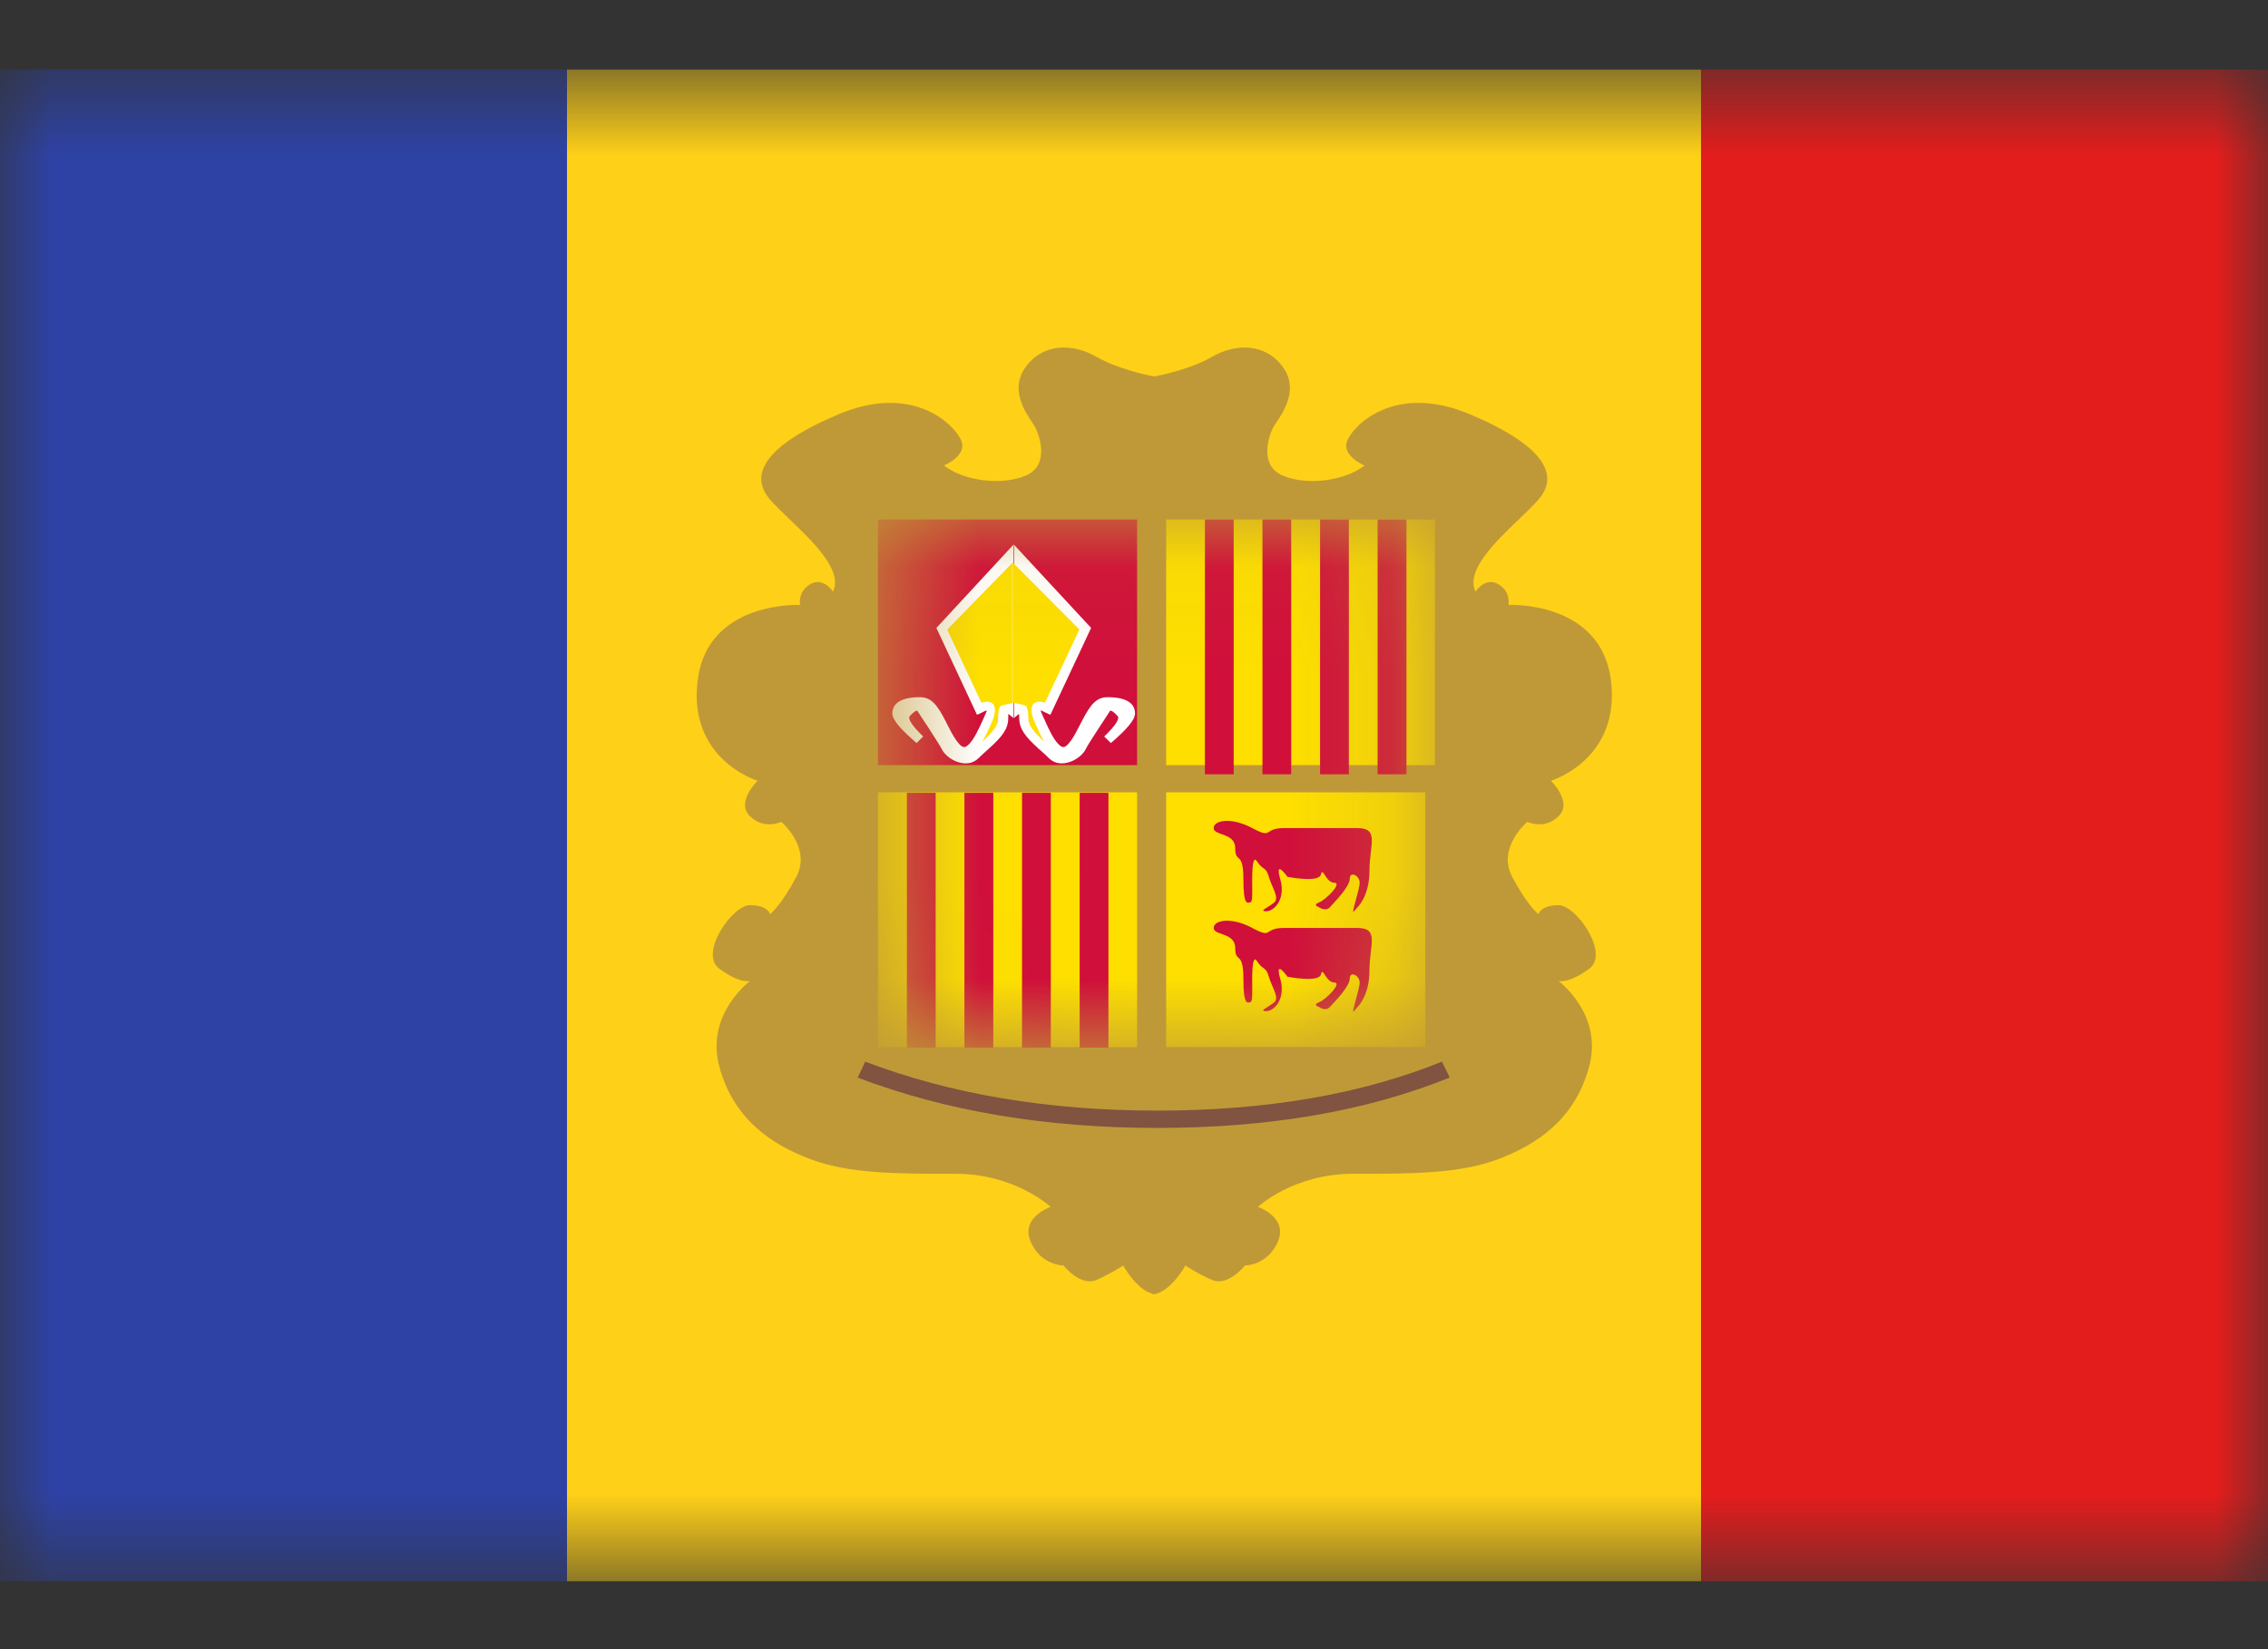<svg width="22" height="16" viewBox="0 0 22 16" fill="none" xmlns="http://www.w3.org/2000/svg">
<rect x="0" y="0" width="22" height="16" fill="#333333" stroke="none"/>
<g id="flag">
<mask id="mask0_8819_34046" style="mask-type:luminance" maskUnits="userSpaceOnUse" x="0" y="0" width="22" height="16">
<rect id="mask" y="0.675" width="22" height="14.667" fill="white"/>
</mask>
<g mask="url(#mask0_8819_34046)">
<g id="contents">
<path id="middle" fill-rule="evenodd" clip-rule="evenodd" d="M5.5 0.675H16.5V15.341H5.5V0.675Z" fill="#FFD018"/>
<path id="left" fill-rule="evenodd" clip-rule="evenodd" d="M0 0.675H5.5V15.341H0V0.675Z" fill="#2E42A5"/>
<path id="right" fill-rule="evenodd" clip-rule="evenodd" d="M16.5 0.675H22V15.341H16.5V0.675Z" fill="#E31D1C"/>
<g id="mark">
<path id="bg" fill-rule="evenodd" clip-rule="evenodd" d="M11.218 12.55C11.369 12.511 11.499 12.278 11.499 12.278C11.499 12.278 11.598 12.347 11.755 12.417C11.912 12.487 12.076 12.278 12.076 12.278C12.076 12.278 12.299 12.278 12.397 12.043C12.495 11.809 12.202 11.709 12.202 11.709C12.202 11.709 12.545 11.388 13.124 11.388H13.124C13.704 11.388 14.155 11.388 14.533 11.246C14.911 11.103 15.278 10.858 15.415 10.348C15.553 9.839 15.118 9.518 15.118 9.518C15.118 9.518 15.214 9.546 15.415 9.399C15.617 9.253 15.292 8.782 15.118 8.782C14.943 8.782 14.923 8.869 14.923 8.869C14.923 8.869 14.815 8.786 14.667 8.504C14.52 8.221 14.815 7.973 14.815 7.973C14.815 7.973 14.977 8.055 15.118 7.919C15.259 7.783 15.044 7.575 15.044 7.575C15.044 7.575 15.724 7.37 15.626 6.597C15.527 5.825 14.632 5.869 14.632 5.869C14.632 5.869 14.659 5.74 14.533 5.667C14.406 5.594 14.313 5.74 14.313 5.74C14.214 5.536 14.504 5.258 14.737 5.035C14.809 4.966 14.875 4.902 14.923 4.847C15.124 4.617 14.997 4.332 14.263 4.021C13.528 3.71 13.127 4.128 13.068 4.276C13.009 4.424 13.237 4.516 13.237 4.516C13.052 4.661 12.692 4.716 12.447 4.616C12.202 4.516 12.31 4.211 12.361 4.128C12.367 4.119 12.374 4.108 12.383 4.095C12.452 3.992 12.597 3.775 12.447 3.565C12.279 3.328 11.988 3.328 11.755 3.463C11.557 3.577 11.275 3.638 11.197 3.653C11.118 3.638 10.836 3.577 10.638 3.463C10.405 3.328 10.114 3.328 9.946 3.565C9.796 3.775 9.941 3.992 10.01 4.095C10.019 4.108 10.026 4.119 10.032 4.128C10.082 4.211 10.191 4.516 9.946 4.616C9.701 4.716 9.341 4.661 9.156 4.516C9.156 4.516 9.384 4.424 9.325 4.276C9.266 4.128 8.865 3.71 8.13 4.021C7.396 4.332 7.269 4.617 7.47 4.847C7.518 4.902 7.584 4.966 7.656 5.035C7.889 5.258 8.179 5.536 8.08 5.74C8.08 5.74 7.987 5.594 7.861 5.667C7.734 5.74 7.761 5.869 7.761 5.869C7.761 5.869 6.866 5.825 6.768 6.597C6.669 7.37 7.349 7.575 7.349 7.575C7.349 7.575 7.134 7.783 7.275 7.919C7.416 8.055 7.578 7.973 7.578 7.973C7.578 7.973 7.873 8.221 7.726 8.504C7.578 8.786 7.47 8.869 7.47 8.869C7.47 8.869 7.45 8.782 7.275 8.782C7.101 8.782 6.777 9.253 6.978 9.399C7.179 9.546 7.275 9.518 7.275 9.518C7.275 9.518 6.84 9.839 6.978 10.348C7.115 10.858 7.482 11.103 7.861 11.246C8.239 11.388 8.689 11.388 9.269 11.388H9.269C9.848 11.388 10.191 11.709 10.191 11.709C10.191 11.709 9.898 11.809 9.996 12.043C10.094 12.278 10.317 12.278 10.317 12.278C10.317 12.278 10.481 12.487 10.638 12.417C10.795 12.347 10.895 12.278 10.895 12.278C10.895 12.278 11.024 12.511 11.175 12.55V12.556C11.182 12.556 11.19 12.555 11.197 12.554C11.204 12.555 11.21 12.556 11.218 12.556V12.55Z" fill="#BF9937"/>
<path id="txt" d="M8.32 10.455L8.393 10.3C9.223 10.616 10.168 10.775 11.228 10.775C12.287 10.775 13.207 10.616 13.987 10.3L14.063 10.454C13.257 10.78 12.312 10.943 11.228 10.943C10.144 10.943 9.174 10.78 8.32 10.455Z" fill="#805440"/>
<g id="masked">
<path id="mask_2" fill-rule="evenodd" clip-rule="evenodd" d="M8.609 5.097H11.165H11.234H13.79V9.393C13.79 9.393 13.789 9.772 13.338 9.938C12.887 10.103 12.356 10.044 12.356 10.044C12.356 10.044 11.849 9.947 11.581 10.044C11.419 10.102 11.302 10.132 11.234 10.146V10.158C11.234 10.158 11.222 10.157 11.2 10.153C11.177 10.157 11.165 10.158 11.165 10.158V10.146C11.097 10.132 10.98 10.102 10.818 10.044C10.55 9.947 10.043 10.044 10.043 10.044C10.043 10.044 9.512 10.103 9.061 9.938C8.61 9.772 8.609 9.393 8.609 9.393V5.097Z" fill="#BF9937"/>
<mask id="mask1_8819_34046" style="mask-type:luminance" maskUnits="userSpaceOnUse" x="8" y="5" width="6" height="6">
<path id="mask_3" fill-rule="evenodd" clip-rule="evenodd" d="M8.609 5.097H11.165H11.234H13.79V9.393C13.79 9.393 13.789 9.772 13.338 9.938C12.887 10.103 12.356 10.044 12.356 10.044C12.356 10.044 11.849 9.947 11.581 10.044C11.419 10.102 11.302 10.132 11.234 10.146V10.158C11.234 10.158 11.222 10.157 11.2 10.153C11.177 10.157 11.165 10.158 11.165 10.158V10.146C11.097 10.132 10.98 10.102 10.818 10.044C10.55 9.947 10.043 10.044 10.043 10.044C10.043 10.044 9.512 10.103 9.061 9.938C8.61 9.772 8.609 9.393 8.609 9.393V5.097Z" fill="white"/>
</mask>
<g mask="url(#mask1_8819_34046)">
<g id="squares">
<rect id="Rectangle 74" x="8.516" y="5.04" width="2.514" height="2.383" fill="#D00F3A"/>
<path id="Rectangle 74_2" fill-rule="evenodd" clip-rule="evenodd" d="M11.312 5.04H13.919V7.423H11.312V5.04Z" fill="#FEDF00"/>
<path id="Rectangle 74_3" fill-rule="evenodd" clip-rule="evenodd" d="M11.312 7.687H13.826V10.158H11.312V7.687Z" fill="#FEDF00"/>
<rect id="Rectangle 74_4" x="8.516" y="7.687" width="2.514" height="2.472" fill="#FEDF00"/>
<path id="Path 306" fill-rule="evenodd" clip-rule="evenodd" d="M13.168 8.802C13.168 8.802 13.284 8.696 13.284 8.447C13.284 8.199 13.383 8.034 13.168 8.034C12.952 8.034 12.66 8.034 12.454 8.034C12.248 8.034 12.354 8.145 12.147 8.034C11.94 7.924 11.773 7.959 11.773 8.034C11.773 8.11 11.982 8.076 11.982 8.23C11.982 8.383 12.061 8.25 12.061 8.526C12.061 8.802 12.105 8.755 12.126 8.755C12.147 8.755 12.147 8.705 12.147 8.633C12.147 8.56 12.137 8.268 12.194 8.358C12.252 8.447 12.28 8.405 12.308 8.507C12.337 8.609 12.413 8.709 12.361 8.755C12.308 8.802 12.203 8.841 12.282 8.841C12.361 8.841 12.475 8.724 12.418 8.526C12.361 8.327 12.489 8.507 12.489 8.507C12.489 8.507 12.793 8.567 12.813 8.485C12.832 8.403 12.86 8.564 12.942 8.564C13.025 8.564 12.863 8.729 12.795 8.755C12.727 8.781 12.795 8.802 12.795 8.802C12.795 8.802 12.858 8.848 12.9 8.802C12.942 8.755 13.093 8.604 13.093 8.526C13.093 8.447 13.189 8.494 13.189 8.564C13.189 8.633 13.1 8.881 13.134 8.841C13.168 8.802 13.168 8.802 13.168 8.802Z" fill="#D00F3A"/>
<path id="Path 306_2" fill-rule="evenodd" clip-rule="evenodd" d="M13.168 9.77C13.168 9.77 13.284 9.665 13.284 9.416C13.284 9.168 13.383 9.003 13.168 9.003C12.952 9.003 12.66 9.003 12.454 9.003C12.248 9.003 12.354 9.114 12.147 9.003C11.94 8.892 11.773 8.928 11.773 9.003C11.773 9.078 11.982 9.045 11.982 9.198C11.982 9.351 12.061 9.218 12.061 9.494C12.061 9.77 12.105 9.724 12.126 9.724C12.147 9.724 12.147 9.674 12.147 9.602C12.147 9.529 12.137 9.236 12.194 9.326C12.252 9.416 12.28 9.374 12.308 9.476C12.337 9.578 12.413 9.678 12.361 9.724C12.308 9.77 12.203 9.81 12.282 9.81C12.361 9.81 12.475 9.692 12.418 9.494C12.361 9.296 12.489 9.476 12.489 9.476C12.489 9.476 12.793 9.536 12.813 9.454C12.832 9.371 12.86 9.532 12.942 9.532C13.025 9.532 12.863 9.698 12.795 9.724C12.727 9.75 12.795 9.77 12.795 9.77C12.795 9.77 12.858 9.817 12.9 9.77C12.942 9.724 13.093 9.572 13.093 9.494C13.093 9.416 13.189 9.463 13.189 9.532C13.189 9.602 13.1 9.85 13.134 9.81C13.168 9.77 13.168 9.77 13.168 9.77Z" fill="#D00F3A"/>
<path id="Combined Shape" fill-rule="evenodd" clip-rule="evenodd" d="M9.78 6.969C9.78 7.07 9.722 7.147 9.59 7.265L9.538 7.312C9.519 7.329 9.504 7.343 9.491 7.356C9.379 7.469 9.182 7.371 9.132 7.262C9.124 7.244 9.084 7.181 9.02 7.083L9.017 7.077L8.979 7.019L8.944 6.967C8.919 6.928 8.906 6.908 8.899 6.897C8.895 6.89 8.869 6.898 8.823 6.95C8.806 6.97 8.841 7.037 8.955 7.145L8.891 7.209C8.733 7.072 8.656 6.983 8.656 6.922C8.656 6.819 8.749 6.764 8.922 6.764C9.031 6.764 9.089 6.832 9.176 7.003L9.198 7.047C9.241 7.132 9.269 7.178 9.302 7.216C9.342 7.26 9.366 7.258 9.407 7.212C9.447 7.167 9.485 7.096 9.541 6.969C9.547 6.956 9.552 6.945 9.556 6.935C9.568 6.909 9.573 6.897 9.57 6.894C9.568 6.892 9.559 6.896 9.542 6.904C9.536 6.907 9.529 6.911 9.521 6.915L9.477 6.935L9.083 6.092L9.83 5.285V6.965L9.781 6.926C9.78 6.938 9.78 6.952 9.78 6.969ZM9.833 6.968L9.83 6.97V6.965L9.833 6.968ZM9.836 6.965V6.97L9.833 6.968L9.836 6.965ZM9.836 5.285L10.584 6.092L10.189 6.935L10.146 6.915C10.115 6.9 10.1 6.891 10.096 6.894C10.092 6.898 10.104 6.919 10.126 6.969C10.182 7.096 10.219 7.167 10.26 7.212C10.301 7.258 10.325 7.26 10.364 7.216C10.398 7.178 10.425 7.132 10.468 7.047L10.491 7.003C10.578 6.832 10.636 6.764 10.745 6.764C10.918 6.764 11.01 6.819 11.01 6.922C11.01 6.983 10.934 7.072 10.776 7.209L10.711 7.145C10.825 7.037 10.861 6.97 10.843 6.95C10.798 6.898 10.772 6.89 10.767 6.897C10.761 6.908 10.747 6.928 10.722 6.967L10.688 7.019L10.65 7.077L10.646 7.083C10.582 7.181 10.543 7.244 10.535 7.262C10.484 7.371 10.288 7.469 10.175 7.356C10.162 7.343 10.148 7.329 10.129 7.312L10.076 7.265C9.945 7.147 9.887 7.07 9.887 6.969C9.887 6.952 9.886 6.938 9.885 6.926L9.836 6.965V5.285ZM9.836 5.285L9.833 5.282L9.836 5.278V5.285ZM9.833 5.282L9.83 5.285V5.278L9.833 5.282ZM9.787 6.898L9.788 6.896L9.788 6.896L9.787 6.898Z" fill="white"/>
<path id="Combined Shape_2" fill-rule="evenodd" clip-rule="evenodd" d="M9.822 6.817V5.456L10.47 6.107L10.137 6.817C10.014 6.779 9.972 6.859 10.035 7.002C10.072 7.088 10.102 7.149 10.131 7.197C10.021 7.097 9.975 7.035 9.975 6.968C9.975 6.914 9.969 6.877 9.955 6.853C9.948 6.841 9.889 6.83 9.852 6.823C9.838 6.82 9.826 6.818 9.822 6.817ZM9.52 6.818L9.188 6.108L9.819 5.462V6.823C9.815 6.824 9.804 6.826 9.791 6.828C9.758 6.834 9.709 6.842 9.702 6.854C9.688 6.878 9.682 6.915 9.682 6.969C9.682 7.036 9.636 7.098 9.526 7.197C9.555 7.15 9.585 7.089 9.622 7.003C9.685 6.86 9.642 6.78 9.52 6.818Z" fill="#FEDF00"/>
</g>
<path id="red" fill-rule="evenodd" clip-rule="evenodd" d="M9.076 7.692H8.797V10.164H9.076V7.692ZM9.635 7.692H9.355V10.164H9.635V7.692ZM9.914 7.692H10.193V10.164H9.914V7.692ZM10.752 7.692H10.473V10.164H10.752V7.692Z" fill="#D00F3A"/>
<path id="red_2" fill-rule="evenodd" clip-rule="evenodd" d="M11.967 5.04H11.688V7.512H11.967V5.04ZM12.525 5.04H12.246V7.512H12.525V5.04ZM12.805 5.04H13.084V7.512H12.805V5.04ZM13.643 5.04H13.363V7.512H13.643V5.04Z" fill="#D00F3A"/>
</g>
</g>
</g>
</g>
</g>
</g>
</svg>
